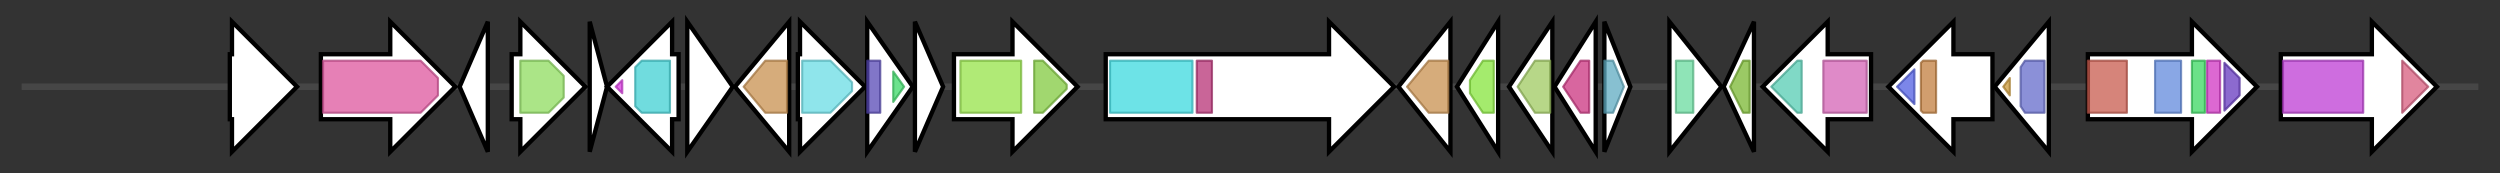 <svg version="1.1" baseProfile="full" xmlns="http://www.w3.org/2000/svg" width="1153.1" height="80">
	<rect width="100%" height="100%" fill="#333333" stroke="none"/>
	<g>
		<line x1="10" y1="40.0" x2="1143.1" y2="40.0" style="stroke:rgb(70,70,70); stroke-width:3 "/>
		<g>
			<title> (ctg3_196)</title>
			<polygon class=" (ctg3_196)" points="106,25 107,25 107,10 137,40 107,70 107,55 106,55" fill="rgb(255,255,255)" fill-opacity="1.0" stroke="rgb(0,0,0)" stroke-width="2"  />
		</g>
		<g>
			<title> (ctg3_197)</title>
			<polygon class=" (ctg3_197)" points="148,25 180,25 180,10 210,40 180,70 180,55 148,55" fill="rgb(255,255,255)" fill-opacity="1.0" stroke="rgb(0,0,0)" stroke-width="2"  />
			<g>
				<title>K_trans (PF02705)
"K+ potassium transporter"</title>
				<polygon class="PF02705" points="149,28 194,28 202,36 202,44 194,52 149,52" stroke-linejoin="round" width="53" height="24" fill="rgb(221,85,157)" stroke="rgb(176,67,125)" stroke-width="1" opacity="0.75" />
			</g>
		</g>
		<g>
			<title> (ctg3_198)</title>
			<polygon class=" (ctg3_198)" points="212,40 225,10 225,70" fill="rgb(255,255,255)" fill-opacity="1.0" stroke="rgb(0,0,0)" stroke-width="2"  />
		</g>
		<g>
			<title> (ctg3_199)</title>
			<polygon class=" (ctg3_199)" points="236,25 240,25 240,10 270,40 240,70 240,55 236,55" fill="rgb(255,255,255)" fill-opacity="1.0" stroke="rgb(0,0,0)" stroke-width="2"  />
			<g>
				<title>Endonuclease_NS (PF01223)
"DNA/RNA non-specific endonuclease"</title>
				<polygon class="PF01223" points="240,28 253,28 260,35 260,45 253,52 240,52" stroke-linejoin="round" width="20" height="24" fill="rgb(143,220,95)" stroke="rgb(114,176,76)" stroke-width="1" opacity="0.75" />
			</g>
		</g>
		<g>
			<title> (ctg3_200)</title>
			<polygon class=" (ctg3_200)" points="272,10 280,40 272,70" fill="rgb(255,255,255)" fill-opacity="1.0" stroke="rgb(0,0,0)" stroke-width="2"  />
		</g>
		<g>
			<title> (ctg3_201)</title>
			<polygon class=" (ctg3_201)" points="313,25 310,25 310,10 280,40 310,70 310,55 313,55" fill="rgb(255,255,255)" fill-opacity="1.0" stroke="rgb(0,0,0)" stroke-width="2"  />
			<g>
				<title>HTH_18 (PF12833)
"Helix-turn-helix domain"</title>
				<polygon class="PF12833" points="284,40 287,37 287,43" stroke-linejoin="round" width="7" height="24" fill="rgb(216,58,224)" stroke="rgb(172,46,179)" stroke-width="1" opacity="0.75" />
			</g>
			<g>
				<title>Arabinose_bd (PF12625)
"Arabinose-binding domain of AraC transcription regulator, N-term"</title>
				<polygon class="PF12625" points="293,31 296,28 309,28 309,52 296,52 293,49" stroke-linejoin="round" width="16" height="24" fill="rgb(64,208,210)" stroke="rgb(51,166,168)" stroke-width="1" opacity="0.75" />
			</g>
		</g>
		<g>
			<title> (ctg3_202)</title>
			<polygon class=" (ctg3_202)" points="317,10 338,40 317,70" fill="rgb(255,255,255)" fill-opacity="1.0" stroke="rgb(0,0,0)" stroke-width="2"  />
		</g>
		<g>
			<title> (ctg3_203)</title>
			<polygon class=" (ctg3_203)" points="339,40 364,10 364,70" fill="rgb(255,255,255)" fill-opacity="1.0" stroke="rgb(0,0,0)" stroke-width="2"  />
			<g>
				<title>His_biosynth (PF00977)
"Histidine biosynthesis protein"</title>
				<polygon class="PF00977" points="343,40 353,28 363,28 363,52 353,52" stroke-linejoin="round" width="23" height="24" fill="rgb(200,144,79)" stroke="rgb(160,115,63)" stroke-width="1" opacity="0.75" />
			</g>
		</g>
		<g>
			<title> (ctg3_204)</title>
			<polygon class=" (ctg3_204)" points="368,25 369,25 369,10 399,40 369,70 369,55 368,55" fill="rgb(255,255,255)" fill-opacity="1.0" stroke="rgb(0,0,0)" stroke-width="2"  />
			<g>
				<title>APH (PF01636)
"Phosphotransferase enzyme family"</title>
				<polygon class="PF01636" points="370,28 383,28 393,38 393,42 383,52 370,52" stroke-linejoin="round" width="23" height="24" fill="rgb(106,220,228)" stroke="rgb(84,176,182)" stroke-width="1" opacity="0.75" />
			</g>
		</g>
		<g>
			<title> (ctg3_205)</title>
			<polygon class=" (ctg3_205)" points="400,10 421,40 400,70" fill="rgb(255,255,255)" fill-opacity="1.0" stroke="rgb(0,0,0)" stroke-width="2"  />
			<g>
				<title>CSD (PF00313)
"'Cold-shock' DNA-binding domain"</title>
				<rect class="PF00313" x="400" y="28" stroke-linejoin="round" width="6" height="24" fill="rgb(87,72,181)" stroke="rgb(69,57,144)" stroke-width="1" opacity="0.75" />
			</g>
			<g>
				<title>DUF1294 (PF06961)
"Protein of unknown function (DUF1294)"</title>
				<polygon class="PF06961" points="412,33 417,40 417,40 412,47" stroke-linejoin="round" width="5" height="24" fill="rgb(60,216,103)" stroke="rgb(47,172,82)" stroke-width="1" opacity="0.75" />
			</g>
		</g>
		<g>
			<title> (ctg3_206)</title>
			<polygon class=" (ctg3_206)" points="422,10 435,40 422,70" fill="rgb(255,255,255)" fill-opacity="1.0" stroke="rgb(0,0,0)" stroke-width="2"  />
		</g>
		<g>
			<title> (ctg3_207)</title>
			<polygon class=" (ctg3_207)" points="440,25 467,25 467,10 497,40 467,70 467,55 440,55" fill="rgb(255,255,255)" fill-opacity="1.0" stroke="rgb(0,0,0)" stroke-width="2"  />
			<g>
				<title>ABC_membrane (PF00664)
"ABC transporter transmembrane region"</title>
				<rect class="PF00664" x="443" y="28" stroke-linejoin="round" width="28" height="24" fill="rgb(149,226,73)" stroke="rgb(119,180,58)" stroke-width="1" opacity="0.75" />
			</g>
			<g>
				<title>ABC_tran (PF00005)
"ABC transporter"</title>
				<polygon class="PF00005" points="477,28 481,28 492,39 492,41 481,52 477,52" stroke-linejoin="round" width="15" height="24" fill="rgb(129,201,63)" stroke="rgb(103,160,50)" stroke-width="1" opacity="0.75" />
			</g>
		</g>
		<g>
			<title> (ctg3_208)</title>
			<polygon class=" (ctg3_208)" points="510,25 613,25 613,10 643,40 613,70 613,55 510,55" fill="rgb(255,255,255)" fill-opacity="1.0" stroke="rgb(0,0,0)" stroke-width="2"  />
			<g>
				<title>AMP-binding (PF00501)
"AMP-binding enzyme"</title>
				<rect class="PF00501" x="512" y="28" stroke-linejoin="round" width="38" height="24" fill="rgb(60,217,223)" stroke="rgb(48,173,178)" stroke-width="1" opacity="0.75" />
			</g>
			<g>
				<title>AMP-binding_C (PF13193)
"AMP-binding enzyme C-terminal domain"</title>
				<rect class="PF13193" x="552" y="28" stroke-linejoin="round" width="7" height="24" fill="rgb(182,50,118)" stroke="rgb(145,39,94)" stroke-width="1" opacity="0.75" />
			</g>
		</g>
		<g>
			<title> (ctg3_209)</title>
			<polygon class=" (ctg3_209)" points="645,40 669,10 669,70" fill="rgb(255,255,255)" fill-opacity="1.0" stroke="rgb(0,0,0)" stroke-width="2"  />
			<g>
				<title>His_biosynth (PF00977)
"Histidine biosynthesis protein"</title>
				<polygon class="PF00977" points="649,40 659,28 668,28 668,52 659,52" stroke-linejoin="round" width="22" height="24" fill="rgb(200,144,79)" stroke="rgb(160,115,63)" stroke-width="1" opacity="0.75" />
			</g>
		</g>
		<g>
			<title> (ctg3_210)</title>
			<polygon class=" (ctg3_210)" points="672,40 691,10 691,70" fill="rgb(255,255,255)" fill-opacity="1.0" stroke="rgb(0,0,0)" stroke-width="2"  />
			<g>
				<title>DUF805 (PF05656)
"Protein of unknown function (DUF805)"</title>
				<polygon class="PF05656" points="678,37 684,28 689,28 689,52 684,52 678,43" stroke-linejoin="round" width="11" height="24" fill="rgb(134,228,60)" stroke="rgb(107,182,47)" stroke-width="1" opacity="0.75" />
			</g>
		</g>
		<g>
			<title> (ctg3_211)</title>
			<polygon class=" (ctg3_211)" points="696,40 716,10 716,70" fill="rgb(255,255,255)" fill-opacity="1.0" stroke="rgb(0,0,0)" stroke-width="2"  />
			<g>
				<title>GATase (PF00117)
"Glutamine amidotransferase class-I"</title>
				<polygon class="PF00117" points="700,40 708,28 715,28 715,52 708,52" stroke-linejoin="round" width="19" height="24" fill="rgb(159,201,96)" stroke="rgb(127,160,76)" stroke-width="1" opacity="0.75" />
			</g>
		</g>
		<g>
			<title> (ctg3_212)</title>
			<polygon class=" (ctg3_212)" points="717,40 736,10 736,70" fill="rgb(255,255,255)" fill-opacity="1.0" stroke="rgb(0,0,0)" stroke-width="2"  />
			<g>
				<title>IGPD (PF00475)
"Imidazoleglycerol-phosphate dehydratase"</title>
				<polygon class="PF00475" points="721,40 729,28 733,28 733,52 729,52" stroke-linejoin="round" width="14" height="24" fill="rgb(202,51,127)" stroke="rgb(161,40,101)" stroke-width="1" opacity="0.75" />
			</g>
		</g>
		<g>
			<title> (ctg3_213)</title>
			<polygon class=" (ctg3_213)" points="740,10 752,40 740,70" fill="rgb(255,255,255)" fill-opacity="1.0" stroke="rgb(0,0,0)" stroke-width="2"  />
			<g>
				<title>PanZ (PF12568)
"Acetyltransferase (GNAT) domain, PanZ"</title>
				<polygon class="PF12568" points="740,28 744,28 749,40 744,52 740,52" stroke-linejoin="round" width="10" height="24" fill="rgb(95,171,193)" stroke="rgb(76,136,154)" stroke-width="1" opacity="0.75" />
			</g>
		</g>
		<g>
			<title> (ctg3_214)</title>
			<polygon class=" (ctg3_214)" points="770,10 794,40 770,70" fill="rgb(255,255,255)" fill-opacity="1.0" stroke="rgb(0,0,0)" stroke-width="2"  />
			<g>
				<title>Methyltransf_11 (PF08241)
"Methyltransferase domain"</title>
				<rect class="PF08241" x="773" y="28" stroke-linejoin="round" width="8" height="24" fill="rgb(106,219,159)" stroke="rgb(84,175,127)" stroke-width="1" opacity="0.75" />
			</g>
		</g>
		<g>
			<title> (ctg3_215)</title>
			<polygon class=" (ctg3_215)" points="795,40 809,10 809,70" fill="rgb(255,255,255)" fill-opacity="1.0" stroke="rgb(0,0,0)" stroke-width="2"  />
			<g>
				<title>Acetyltransf_1 (PF00583)
"Acetyltransferase (GNAT) family"</title>
				<polygon class="PF00583" points="798,40 804,28 807,28 807,52 804,52" stroke-linejoin="round" width="11" height="24" fill="rgb(121,183,50)" stroke="rgb(96,146,39)" stroke-width="1" opacity="0.75" />
			</g>
		</g>
		<g>
			<title> (ctg3_216)</title>
			<polygon class=" (ctg3_216)" points="863,25 843,25 843,10 813,40 843,70 843,55 863,55" fill="rgb(255,255,255)" fill-opacity="1.0" stroke="rgb(0,0,0)" stroke-width="2"  />
			<g>
				<title>AcetylCoA_hyd_C (PF13336)
"Acetyl-CoA hydrolase/transferase C-terminal domain"</title>
				<polygon class="PF13336" points="817,40 829,28 831,28 831,52 829,52 817,40" stroke-linejoin="round" width="14" height="24" fill="rgb(85,204,179)" stroke="rgb(68,163,143)" stroke-width="1" opacity="0.75" />
			</g>
			<g>
				<title>AcetylCoA_hydro (PF02550)
"Acetyl-CoA hydrolase/transferase N-terminal domain"</title>
				<rect class="PF02550" x="841" y="28" stroke-linejoin="round" width="20" height="24" fill="rgb(212,99,181)" stroke="rgb(169,79,144)" stroke-width="1" opacity="0.75" />
			</g>
		</g>
		<g>
			<title> (ctg3_217)</title>
			<polygon class=" (ctg3_217)" points="919,25 901,25 901,10 871,40 901,70 901,55 919,55" fill="rgb(255,255,255)" fill-opacity="1.0" stroke="rgb(0,0,0)" stroke-width="2"  />
			<g>
				<title>HATPase_c (PF02518)
"Histidine kinase-, DNA gyrase B-, and HSP90-like ATPase"</title>
				<polygon class="PF02518" points="875,40 883,32 883,48" stroke-linejoin="round" width="10" height="24" fill="rgb(80,94,225)" stroke="rgb(64,75,180)" stroke-width="1" opacity="0.75" />
			</g>
			<g>
				<title>HisKA (PF00512)
"His Kinase A (phospho-acceptor) domain"</title>
				<polygon class="PF00512" points="886,29 887,28 893,28 893,52 887,52 886,51" stroke-linejoin="round" width="7" height="24" fill="rgb(193,125,62)" stroke="rgb(154,100,49)" stroke-width="1" opacity="0.75" />
			</g>
		</g>
		<g>
			<title> (ctg3_218)</title>
			<polygon class=" (ctg3_218)" points="920,40 945,10 945,70" fill="rgb(255,255,255)" fill-opacity="1.0" stroke="rgb(0,0,0)" stroke-width="2"  />
			<g>
				<title>Trans_reg_C (PF00486)
"Transcriptional regulatory protein, C terminal"</title>
				<polygon class="PF00486" points="924,40 927,36 927,44" stroke-linejoin="round" width="7" height="24" fill="rgb(204,153,57)" stroke="rgb(163,122,45)" stroke-width="1" opacity="0.75" />
			</g>
			<g>
				<title>Response_reg (PF00072)
"Response regulator receiver domain"</title>
				<polygon class="PF00072" points="932,31 934,28 943,28 943,52 934,52 932,49" stroke-linejoin="round" width="11" height="24" fill="rgb(100,107,203)" stroke="rgb(80,85,162)" stroke-width="1" opacity="0.75" />
			</g>
		</g>
		<g>
			<title> (ctg3_219)</title>
			<polygon class=" (ctg3_219)" points="963,25 1011,25 1011,10 1041,40 1011,70 1011,55 963,55" fill="rgb(255,255,255)" fill-opacity="1.0" stroke="rgb(0,0,0)" stroke-width="2"  />
			<g>
				<title>Tex_N (PF09371)
"Tex-like protein N-terminal domain"</title>
				<rect class="PF09371" x="963" y="28" stroke-linejoin="round" width="18" height="24" fill="rgb(200,91,78)" stroke="rgb(160,72,62)" stroke-width="1" opacity="0.75" />
			</g>
			<g>
				<title>Tex_YqgF (PF16921)
"Tex protein YqgF-like domain"</title>
				<rect class="PF16921" x="994" y="28" stroke-linejoin="round" width="12" height="24" fill="rgb(97,137,220)" stroke="rgb(77,109,176)" stroke-width="1" opacity="0.75" />
			</g>
			<g>
				<title>HHH_3 (PF12836)
"Helix-hairpin-helix motif"</title>
				<rect class="PF12836" x="1011" y="28" stroke-linejoin="round" width="6" height="24" fill="rgb(58,214,96)" stroke="rgb(46,171,76)" stroke-width="1" opacity="0.75" />
			</g>
			<g>
				<title>HHH_9 (PF17674)
"HHH domain"</title>
				<rect class="PF17674" x="1018" y="28" stroke-linejoin="round" width="6" height="24" fill="rgb(208,54,195)" stroke="rgb(166,43,156)" stroke-width="1" opacity="0.75" />
			</g>
			<g>
				<title>S1 (PF00575)
"S1 RNA binding domain"</title>
				<polygon class="PF00575" points="1026,29 1033,36 1033,44 1026,51" stroke-linejoin="round" width="7" height="24" fill="rgb(102,56,190)" stroke="rgb(81,44,152)" stroke-width="1" opacity="0.75" />
			</g>
		</g>
		<g>
			<title> (ctg3_220)</title>
			<polygon class=" (ctg3_220)" points="1052,25 1094,25 1094,10 1124,40 1094,70 1094,55 1052,55" fill="rgb(255,255,255)" fill-opacity="1.0" stroke="rgb(0,0,0)" stroke-width="2"  />
			<g>
				<title>Sulfate_transp (PF00916)
"Sulfate permease family"</title>
				<rect class="PF00916" x="1053" y="28" stroke-linejoin="round" width="37" height="24" fill="rgb(189,61,212)" stroke="rgb(151,48,169)" stroke-width="1" opacity="0.75" />
			</g>
			<g>
				<title>Pro_CA (PF00484)
"Carbonic anhydrase"</title>
				<polygon class="PF00484" points="1108,28 1108,28 1120,40 1108,52 1108,52" stroke-linejoin="round" width="15" height="24" fill="rgb(215,92,126)" stroke="rgb(172,73,100)" stroke-width="1" opacity="0.75" />
			</g>
		</g>
	</g>
</svg>
